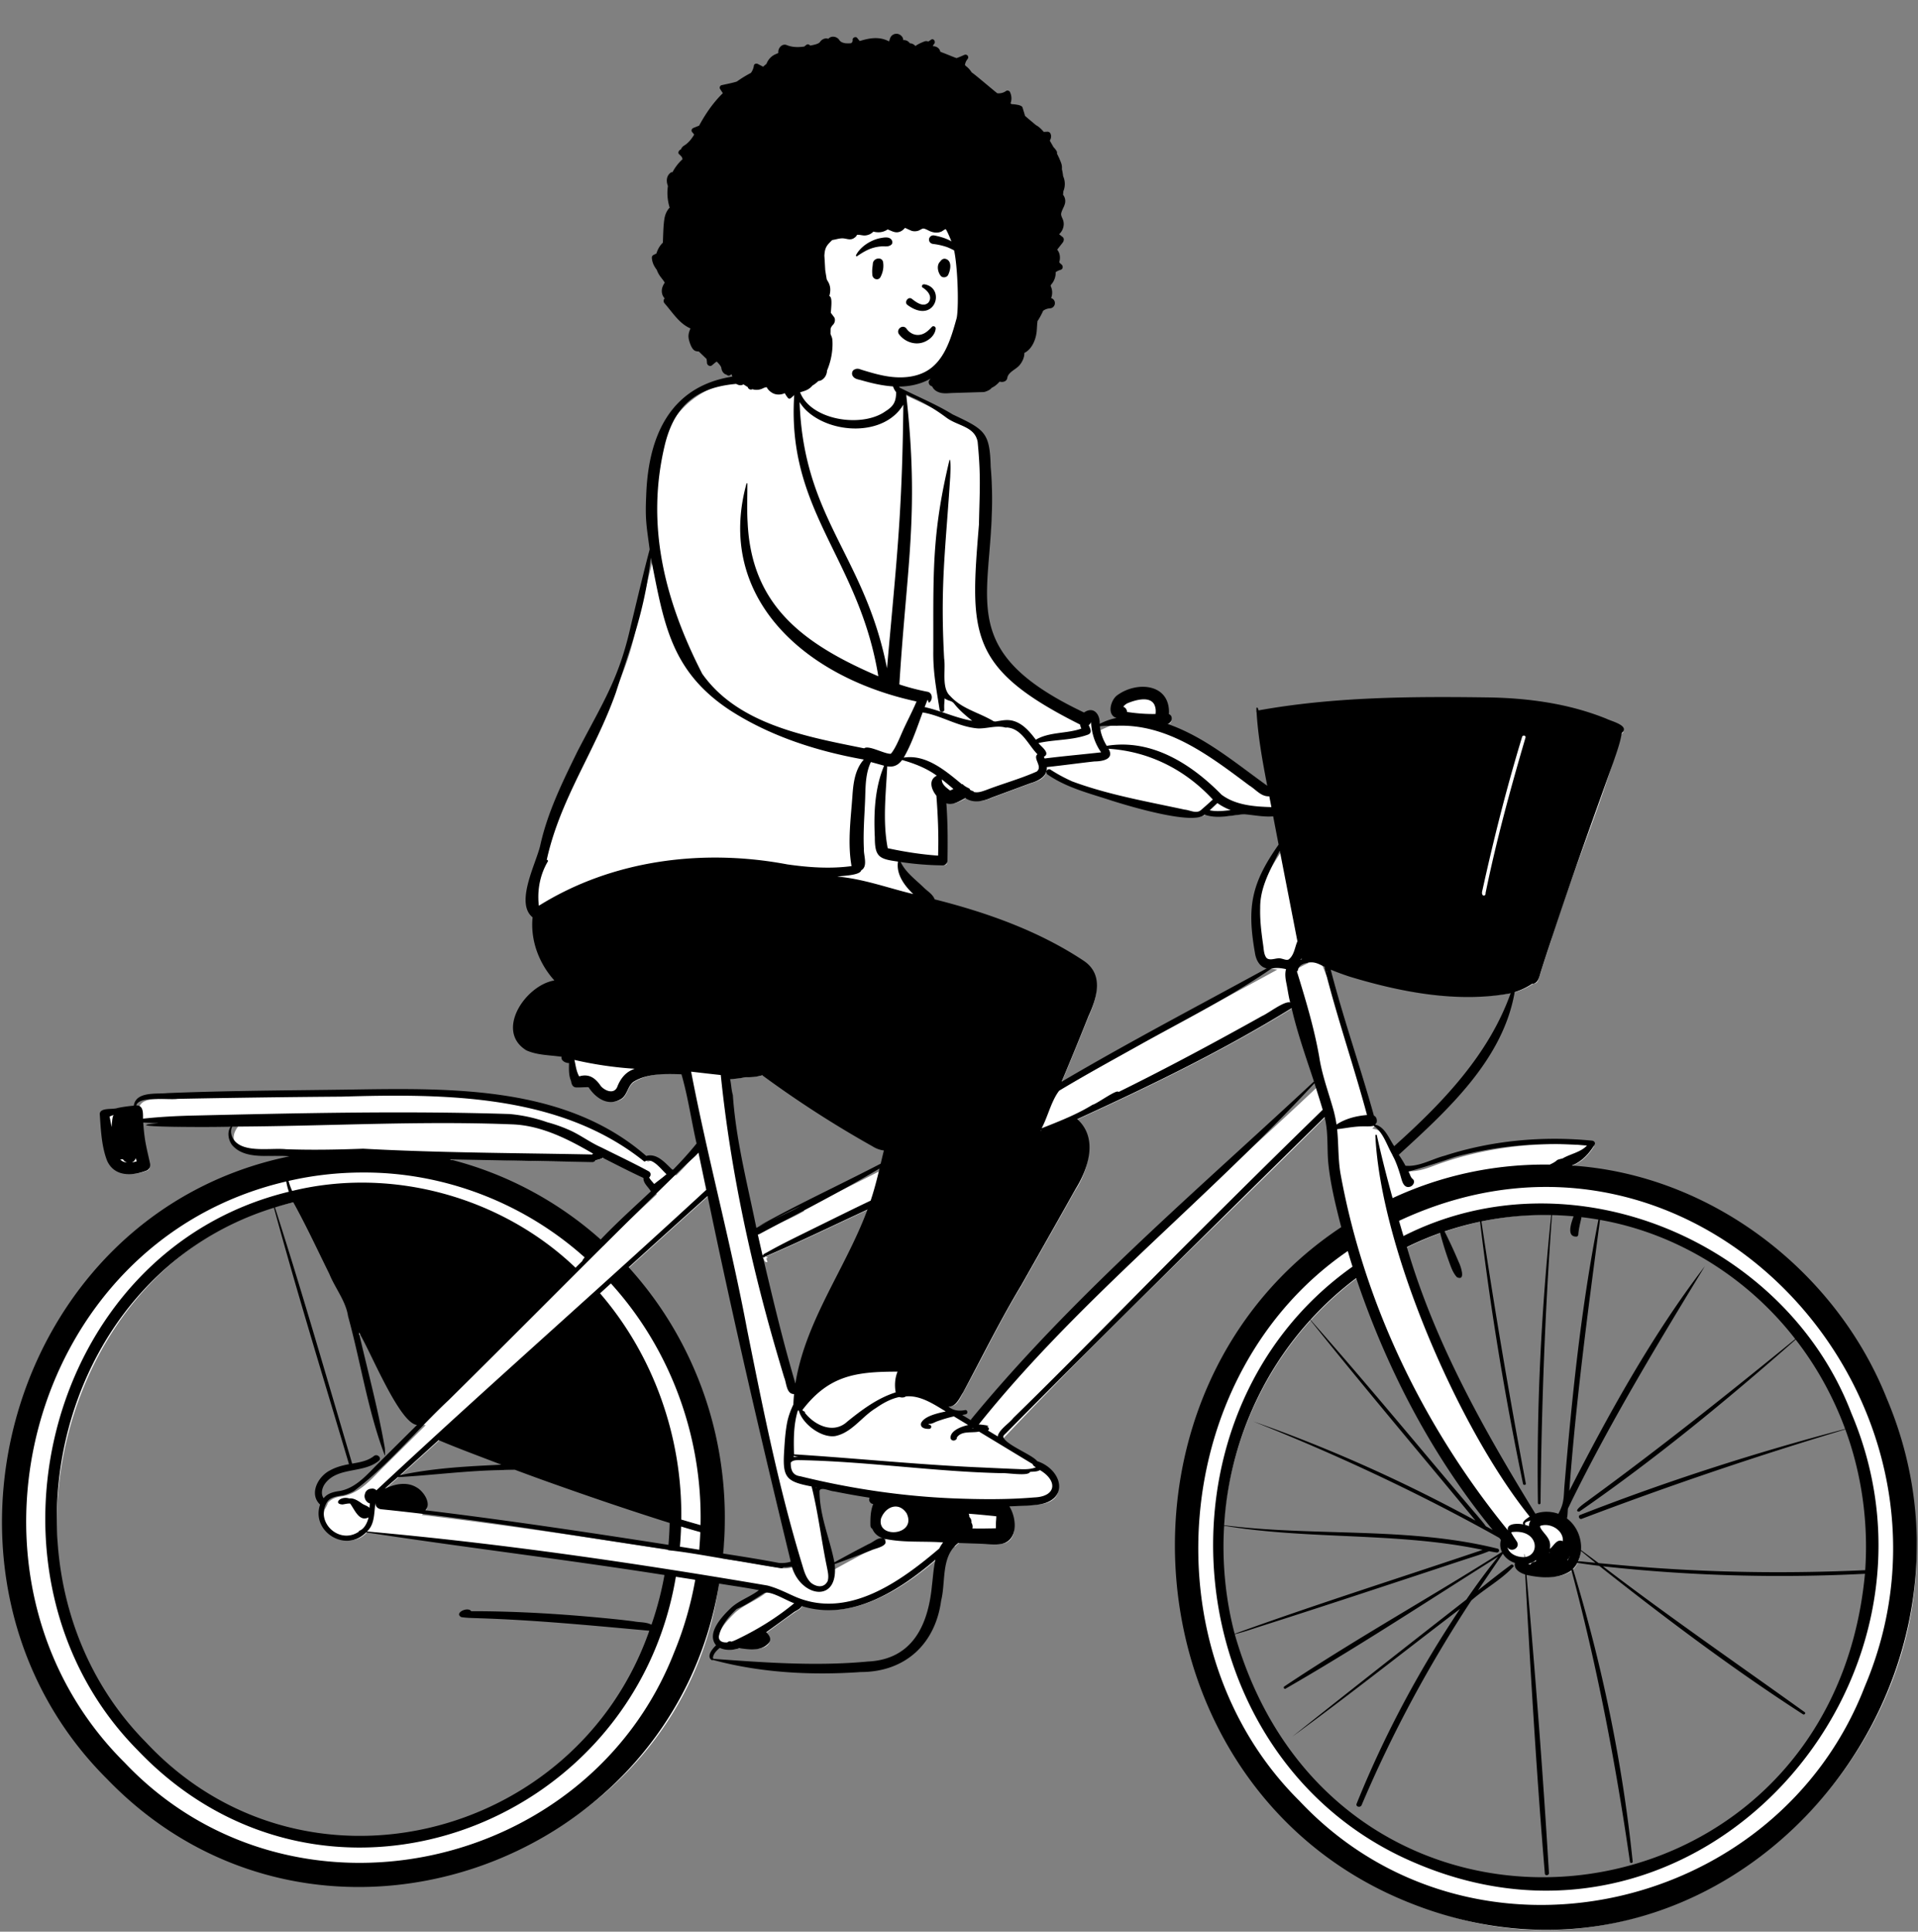 <svg xmlns="http://www.w3.org/2000/svg" width="853" height="859" fill="none" id="boy-cycling"><rect width="100%" height="100%" fill="#808080" stroke="none"/><path fill="#fff" fill-rule="evenodd" d="M831.861 699.601c-12.879 165.024-237.71 188.717-282.592 29.712l-.028.011a85.465 85.465 0 0 0-.677-2.467l.029-.007c-3.983-15.575-5.467-32.434-4.336-48.757l.002.001c2.152-33.682 16.51-67.35 39.552-91.954l.002.003a147.825 147.825 0 0 1 21.014-18.756c14.236 42.926 34.88 81.311 61.044 113.238l-1.013 1.248c1.262.698 2.515 1.395 3.767 2.096.433.525.905 1.113 1.332 1.654-1.746 4.458 1.962 8.785 6.346 9.638-1.335 3.136 1.936 4.376 3.899 4.941 6.467 1.48 14.066 1.802 18.963-1.821 6.323-5.784 4.104-17.197-2.731-21.534.028-.073.052-.147.076-.222a4.545 4.545 0 0 1-2.424-.991c-3.418-1.32-7.408-1.307-10.757.171-22.735-36.93-45.536-77.067-58.153-120.821a143.016 143.016 0 0 1 16.497-6.991l-.004-.008c.152-.051.606-.204.749-.258l.001.004a139.793 139.793 0 0 1 16.006-4.465v-.005c.476-.098 1.471-.306 1.952-.408v.006c9.642-1.942 19.686-2.857 29.69-2.715v-.002l2.261.045-.001.009c3.399.094 6.895.345 10.309.673-.033.126-.086.29-.153.48.279.014.551.056.818.121l.117-.511c2.695.304 5.416.672 8.092 1.126l.001-.002 1.916.332-.001.007c34.348 6.06 66.713 26.431 87.795 54.341l-.002.001c8.898 11.588 16.049 24.5 21.274 38.408h.002l.839 2.275-.006.002c7.02 19.555 9.959 41.025 8.499 62.154l.034-.002ZM586.265 482.969c-51.641 49.149-108.924 94.872-152.647 151.67l-8.176-4.935.826-.158c-2.733-.271-5.259-2.825-7.283-4.487 4.359.306 5.747 1.115 8.344-3.859 9.098-16.344 16.945-33.019 26.757-49.152 8.027-14.223 16.06-28.311 24.083-42.679 4.238-6.19 11.322-22.668-.353-30.954 30.586-13.948 65.826-30.703 98.492-51.027 2.642 11.948 6.766 23.505 10.556 35.023l-.599.558ZM410.777 396.53c-4.378-4.022-9.196-7.904-11.394-13.737a140.3 140.3 0 0 0 20.919 1.876c.427 0 .82-.4.825-.845.152-8.603.139-18.072-.64-27.265 3.672 1.818 6.62-.257 9.944-2.039 3.482 2.6 7.078 1.829 11.333 0 .04-.012 17.194-6.362 17.232-6.368 3.826-1.196 5.467-2.336 6.43-4.766.495.132 1.493.393 1.988.52 4.107 6.089 63.717 24.994 69.016 17.983 5.543 2.351 12.171.448 18.039.028 4.587.386 9.25 1.417 13.83.836.905 4.745 1.82 9.491 2.738 14.232-12.308 17.926-14.14 26.045-10.633 47.582.758 4.456 2.228 5.952 7.717 6.6-32.616 17.846-65.415 34.948-97.622 54.031a1681.583 1681.583 0 0 0 13.374-32.561c1.521-3.311 3.558-8.176 3.721-12.706 1.26-16.823-51.277-32.25-71.858-37.818-.582-2.394-3.225-3.806-4.959-5.583Zm167.549 30.837c.236-.409 1.165-2.362 1.391-2.814.526.994 1.557 2.835 2.216 3.731-1.285.461-4.43 2.179-5.676 2.837l2.069-3.754Zm-182.962 85.654c-.554 2.242-1.057 4.371-1.543 6.417-12.168 6.339-24.269 12.133-36.478 18.344l.386.712c-6.909 4.04-14.425 6.485-21.212 10.681-5.304-22.868-9.349-46.032-12.355-69.379 2.801-.103 5.586-.366 8.416-.943 2.825.07 5.472-.242 7.721-.984a475.818 475.818 0 0 0 49.392 31.884c1.897 1.263 3.875 1.673 6.019 1.869l-.346 1.399Zm-1.972 173.387c-1.904-.188-3.629 1.807-5.464 2.462a607.246 607.246 0 0 0-16.726 8.988c-1.896-11.013-6.638-21.204-6.962-32.591l-.182.344c-.689-1.336-2.089-3.72-2.895-5.003 1.348.314 3.897.899 5.226 1.201l-.149.206c1.723-.296 4.073.796 5.703 1.007 5.909 1.117 11.946 2.262 17.94 3.133-1.542 2.402-1.459 2.531 1.395 2.537-1.632 3.271-2.011 7.232-1.855 10.678.047.626.3.501.619.747.632 1.798 1.872 3.037 3.978 3.824l-.628 2.467Zm-52.064-125.175-.535-1.67.664-.224c-.105-.261-.521-.41-.846-.344l-.06-.19c16.379-6.988 32.409-14.845 48.564-22.289-9.487 27.368-28.339 51.027-33.073 80.053l-2.497.163c-5.56-18.767-10.108-37.988-14.507-56.576l.783-.265c-.108.819.705 1.534 1.507 1.342Zm11.79 135.536c-1.778.604-3.928.82-5.909.617-8.612-1.659-17.386-3.014-25.945-4.354 4.868-46.67-10.703-94.22-42.449-128.459a7733.644 7733.644 0 0 1 37.71-34.04c12.504 60.639 26.717 120.5 37.706 165.862l-1.113.374Zm-52.983-18.386a160.038 160.038 0 0 1-.651 11.184c-35.47-5.537-73.588-11.295-111.891-15.878l1.707-1.84c2.147-2.637-1.465-6.969-3.601-8.178-4.01-2.388-8.505-1.486-12.942.626l-1.47-2.058c8.193-7.413 16.4-14.763 24.557-22.215 9.478 4.037 19.072 7.526 28.634 11.225l-.374 2.299c2.136.01 4.288-.27 6.333-.062 23.622 8.805 48.549 17.278 69.719 23.937l-.021.96Zm-2.331 23.346c-1.443 8.065-3.586 16.022-6.32 23.705l-.02-.011c-29.833 94.375-159.221 126.469-226.372 51.429-75.423-73.812-38.621-220.365 67.046-242.559 6.049 10.874 11.13 21.838 16.556 32.849 2.609 6.365 7.319 12.019 8.386 18.993a306.848 306.848 0 0 1 1.998 7.683c.104.048.207.095.312.141l-.023-.1 2.336-.967c4.67 8.025 10.641 22.093 15.958 30.651 6.888 10.363 6.554 9.61 11.682 10.203-6.094 6.046-12.283 12.19-18.378 18.228-5.406 5.25-10.513 11.924-18.648 13.42-2.645.244-4.89 1.091-6.462 2.874-.367 1.108-.917 2.148-1.541 3.142-2.79 10.492 11.583 18.649 19.083 9.763 45.152 6.918 89.466 12.139 134.638 19.268l-.231 1.288ZM201.077 515.38c18.081-.252 39.953 1.947 63.878.611 1.425-.381 3.061-.663 4.153-1.456 6.377 3.241 12.858 6.584 19.415 9.61-.505 2.841 2.571 4.534 3.551 7.019-8.001 7.525-16.234 14.884-23.826 22.936-19.167-17.381-42.541-29.93-67.509-36.198l.338-2.522Zm649.574 150.23c-9.128-74.653-74.982-141.017-150.695-144.912l-.382-2.471c3.611-1.404 6.78-4.297 9.423-8.6-23.937-2.395-48.644.427-70.66 8.528-4.087 1.583-8.522 3.156-13.055 2.564-.657-1.3-1.454-2.658-2.33-4.024a.64.64 0 0 1-.111-.027c-1.338-.473-2.622-1.123-3.273-2.45-.602-1.227-.582-2.704-.832-4.023a.764.764 0 0 1 .126-.603c-2.098-3.608-4.048-7.258-8.549-7.662l1.481-1.58c.621-.719.25-1.995-.815-2.214-6.017-21.733-13.373-42.555-19.089-64.425l-1.834.527c-.234-.596-1.685-4.205-1.952-4.873l3.244 2.252-.387-1.5c28.432 11.037 56.041 15.901 82.56 11.277l.014-.078c3.133-.949 6.074-2.3 8.508-4.023 1.537.114 1.948-.801 2.696-3.313 1.562-5.151 3.318-10.342 4.984-15.368 9.555-31.203 22.715-61.171 31.377-92.21.227-.187 1.019-.941.861-.982-34.119-19.895-116.241-13.854-160.769-7.183.773 12.008 3.074 23.764 5.297 35.192-16.17-11.469-31.618-24.964-51.033-30.72l4.57-.93c.748-.123 1.223-1.569.439-1.873l-.899-.322c1.672-12.965-12.942-14.49-21.122-8.108-1.79 1.479-3.786 6.573-.472 7.692l-.148 2.484c-2.724.41-6.217 1.946-9.131 3.436.654-3.961-.809-9.386-5.433-5.651-66.288-30.308-37.531-61.438-42.915-110.576-.343-14.754-2.121-15.681-16.164-22.292-8.102-4.942-16.813-8.403-25.203-12.749l.596-.595-3.374-6.735-.344.101c-1.278-3.082-2.262-6.207-2.841-9.452-.337-3.769-2.102-6.054-6.306-6.775-10.572-2.223-21.146-.521-25.383 10.636l-.053.009c-1.028 2.948-3.012 5.958-5.482 7.395l1.529 1.366-.192.351-2.4-.715c.006-.13.02-.31.031-.441-1.348.612-2.946 1.073-4.581 1.071-51.193-8.683-66.522 31.329-58.912 75.456-3.016 11.388-5.68 22.794-8.43 34.128-8.026 37.833-32.124 61.347-40.331 97.918-2.165 8.887-11.151 25.232-3.262 30.932-1.352 10.445 3.036 21.667 10.864 29.521-11.826.332-28.305 19.6-14.358 29.08 5.075 2.222 11.17 1.966 16.706 2.925l-.426 1.42c.227 1.26 2.349 1.179 3.373 1.054-.003 3.024-.388 6.324.848 9.002.137 1.528.764 2.027 1.076 1.922 2.042.066 4.114-.187 6.178-.067 3.124 5.028 7.798 8.203 12.632 5.635 2.941-1.53 2.891-5.617 5.674-7.689 7.286-4.57 15.563-3.818 23.264-3.696 3.191 10.699 4.629 21.558 7.139 32.358-3.291 4.129-7.056 8.318-11.377 12.704l-.564-.131-.572.177c-3.283-2.935-6.929-7.943-11.589-6.119-38.905-35.185-101.505-29.775-149.606-29.43-21.756.257-44.221.494-66.284 1.497-6.294.146-10.354.611-10.571 5.34-4.16.181-7.25 1.203-11.164 1.506-2.444.129-3.718.325-3.802 1.02.473 6.75.74 13.812 3.095 20.117 2.465 6.239 9.987 6.234 15.73 3.93 2.154-.923.297-3.589.234-5.221a84.344 84.344 0 0 1-2.375-16.43c2.715.213 5.09.34 8.218.381l.053 1.449c5.5.214 28.88.626 34.582-.169-2.339 2.825-3.245 5.725-.999 8.907 5.931 6.602 16.867 3.596 24.656 4.592l.121 2.526C7.312 539.398-39.399 705.716 49.589 791.34c87.02 94.468 253.399 38.216 270.218-87.504 7.24 1.215 14.517 2.176 21.738 3.708-4.264 3.879-10.388 5.841-14.573 9.554-7.26 7.063-9.412 11.703-6.084 15.345l.062-.051c2.666 1.482 5.918 1.357 8.892.349 1.883.256 3.839.551 5.712.552 3.045-.063 5.924-.826 6.728-3.231.089-.914-1.663-2.47-2.516-3.233 4.695-3.275 9.416-7.037 14.804-10.586 1.319-.658 1.941-1.31 2.402-2.467 23.169 8.282 47.426-9.425 62.197-22.57l-.052.23c1.794-1.765 3.68-3.482 5.725-3.785a14.783 14.783 0 0 1 2.008-1.696l10.92.387c2.943.105 6.864.748 9.537-.243 6.19-2.976 3.543-12.098.395-16.301 4.961-.295 9.996-.212 14.923-.876 12.628-1.477 9.038-14.105-1.086-16.963-2.806-3.614-15.271-7.445-15.613-11.985 47.008-49.898 97.8-97.449 144.876-144.598 1.548 5.08 1.873 10.503 1.922 15.636.007 12.346 3.288 24.571 6.267 36.362-108.795 68.666-94.406 248.171 25.253 296.974 117.236 53.66 244.589-56.216 226.407-178.738Z" clip-rule="evenodd"></path><path fill="#000" fill-rule="evenodd" d="M709.147 509.041c-2.395 3.945-5.658 7.528-10.141 9.271 62.001 4.02 117.456 46.821 140.048 103.451 56.59 133.348-75.472 283.021-216.351 222.655-121.347-51.973-135.306-226.43-26.212-298.716-2.398-9.414-4.825-18.992-5.769-28.667-.209-2.359-.262-4.731-.314-7.103-.097-4.434-.195-8.865-1.322-13.195-46.866 46.115-93.729 92.242-140.031 138.903l-1.579 1.602c-.091.093-.2.192-.315.298-.435.399-.964.884-.987 1.385.523 2.019 4.624 4.294 8.476 6.431 2.884 1.6 5.629 3.123 6.629 4.404 11.159 3.72 14.579 17.302.495 19.322-3.132.434-6.3.543-9.464.651-1.135.04-2.271.079-3.403.133 2.95 4.755 4.074 13.653-2.16 16.315-2.366.865-5.172.661-7.792.471a61.32 61.32 0 0 0-2.264-.138l-10.465-.371c-5.454 4.111-6.001 10.746-6.537 17.264-.238 2.889-.474 5.755-1.135 8.368-2.559 19.124-15.828 31.759-35.735 31.763-21.915 1.535-44.576.359-65.82-5.406-.073.113-.219.215-.361.163-2.712-1.649.223-5.159 1.82-6.642-4.427-5.402 2.666-12.836 6.594-16.588 1.955-1.847 4.401-3.172 6.853-4.5 1.944-1.053 3.89-2.107 5.597-3.425-3.874-.774-7.783-1.38-11.691-1.987a538.756 538.756 0 0 1-5.978-.95c-20.618 126.898-180.439 182.016-272.185 86.936-89.017-88.518-44.876-251 81.058-276.919-2.237-.243-4.717-.211-7.259-.179-6.773.086-13.99.177-18.268-4.894-1.69-2.301-2.229-5.756-.603-8.143-3.05.314-54.217.391-32.042-1.555-2.283-.033-4.56-.111-6.83-.277.139 2.263.357 4.523.675 6.769.38 2.707.98 5.347 1.581 7.995.26 1.149.522 2.299.765 3.456.303 1.434-.423 2.851-1.892 3.276-6.454 2.416-14.168 2.526-17.277-4.682-2.205-5.876-2.634-12.304-3.052-18.552a580.09 580.09 0 0 0-.139-2.04c.078-2.04 2.672-2.177 5.02-2.302 1.125-.059 2.193-.116 2.9-.377 2.402-.506 4.789-.821 7.213-1.036.775-5.165 6.767-5.313 11.658-5.433 1.194-.03 2.323-.058 3.295-.157 20.984-.855 41.99-1.098 62.994-1.341 5.529-.064 11.058-.128 16.586-.203l2.903-.044c44.841-.68 94.991-1.441 130.462 29.535 4.165-1.189 7.473 2.062 10.287 4.827.45.443.888.873 1.315 1.271a.74.74 0 0 1 .393-.013c3.635-3.714 7.136-7.553 10.4-11.612-.889-3.875-1.649-7.784-2.409-11.693-1.246-6.413-2.492-12.827-4.313-19.094l-.26-.007c-6.974-.199-15.228-.434-21.228 3.447-1.186.955-1.829 2.298-2.469 3.633-.803 1.676-1.601 3.342-3.463 4.218-5.586 2.979-10.943-.957-13.893-5.536-.907-.029-1.806.009-2.703.047-.936.039-1.871.079-2.811.042-1.579-.088-2.065-1.425-2.27-2.849-1.018-2.339-.968-4.888-.92-7.365l.011-.628c-1.476.089-3.794-1.126-3.296-2.784-1.448-.211-2.917-.356-4.388-.501-3.852-.38-7.72-.762-11.262-2.341-14.144-8.661-.384-29.012 12.427-31.1-6.874-7.591-10.721-17.899-9.68-28.075-6.026-4.854-2.002-16.14 1.097-24.83.944-2.647 1.801-5.053 2.263-6.964 3.174-14.58 9.77-28.056 16.31-41.416l.299-.61a914.69 914.69 0 0 1 5.702-10.789c8.077-15.109 13.702-25.631 18.015-45.078.625-2.575 1.245-5.152 1.865-7.729 2.106-8.752 4.212-17.505 6.512-26.205a916.27 916.27 0 0 0-.481-3.544c-1.043-7.61-1.497-10.92-1.073-20.034 1.123-36.892 19.147-59.04 61.95-53.064 5.422-.363 8.316-3.978 9.91-8.767.147-.33.657-.086.572.237-.715 3.317-1.813 7.089-4.819 9.047-1.496 17.512 26.888 23.362 38.869 14.677 3.664-2.278 4.62-4.295 4.705-8.439-1.641-2.008-1.929-4.488-2.217-6.969-.154-1.33-.308-2.661-.672-3.918l4.43 8.841c2.658 1.348 5.351 2.619 8.042 3.889 5.285 2.493 10.563 4.984 15.554 8.046 14.253 6.735 16.524 7.909 16.893 23.336 1.322 14.833.281 27.46-.636 38.595-2.443 29.633-4.013 48.692 42.149 70.617 4.25-2.971 7.186.809 6.956 5.023 2.403-1.169 4.816-2.107 7.504-2.591-4.36-1.331-2.658-7.641.044-9.914 8.83-6.707 24.002-5.479 23.258 8.223 2.03.727 1.408 3.92-.616 4.332 13.475 4.691 24.937 13.183 36.29 21.593 2.68 1.985 5.353 3.965 8.045 5.89-2.113-10.89-4.098-21.853-4.747-32.891-.167-.058-.198-.313-.023-.388-.293-1.827.442-2.113.92-.224 33.313-6.005 67.514-6.23 101.292-5.779 18.21.228 36.537 2.653 53.466 9.516.435.224 1.128.484 1.925.781 3.119 1.166 7.826 2.925 4.844 5.53-.603 3.793-1.868 7.48-3.122 11.138-.214.625-.428 1.249-.638 1.873l-1.481 4.117c-8.718 24.246-17.435 48.489-25.491 72.958l-.636 1.909c-1.613 4.843-3.227 9.686-4.742 14.56-.072.23-.142.472-.213.72-.554 1.916-1.22 4.217-3.527 4.235-2.379 1.624-5.03 2.843-7.779 3.727-5.219 29.941-29.486 52.145-51.141 71.96l-.404.369c1.07 1.57 2.087 3.194 2.972 4.879 4.116.363 7.972-1.099 11.789-2.547 1.886-.716 3.763-1.428 5.658-1.914 20.957-6.799 43.681-8.863 65.595-6.691.859.086 1.582.965 1.046 1.795ZM577.87 800.811c75.94 80.898 212.188 50.649 251.431-50.749 53.968-127.157-74.226-269.344-207.113-207.163l.067.231a580.977 580.977 0 0 0 1.918 6.523c74.84-38.012 170.027 2.441 199.214 78.837 50.779 119.626-67.558 254.082-194.03 199.924-106.645-45.14-121.372-198.901-27.851-265.142a333.773 333.773 0 0 1-2.101-6.945c-79.196 54.314-89.242 177.356-21.535 244.484Zm131.68-105.847a728.998 728.998 0 0 1-6.464-5.313 14.572 14.572 0 0 1-1.218 4.597c2.562.232 5.122.474 7.682.716Zm-11.363-2.959c-.097.174-.2.345-.308.514l.014.042a.49.49 0 0 0 .015.046c.1-.199.192-.398.279-.602Zm-.638 1.026c-.179.267-.369.532-.571.789l.159.015c.164-.209.315-.429.451-.655l-.039-.149Zm-8.405-2.729c-.013.231.003.307.026.307.041 0 .113-.27.059-.28l-.012-.004-.073-.023Zm-2.318-8.487c.999 1.214 2.048 2.489 2.416 4.039.236 1.005.156 1.937.053 2.92.499-.392.957-.931 1.42-1.476 1.172-1.381 2.376-2.798 4.341-1.954.352-4.889-5.614-8.347-10-6.812-.045.051-.192.31-.149.401.366.994 1.127 1.919 1.919 2.882Zm-3.715 12.468c0-.196.034-.398.103-.584-1.031.889-2.28 1.449-3.624 1.723.339.107.692.202 1.036.295.371-.788 1.544-1.146 2.426-1.416l.059-.018Zm-3.249-17.854c-.801.253-1.701.539-1.691 1.292.299-.047.042.297-.105.312.639.147 1.27.356 1.88.615.015-.844.322-1.811.731-2.52-.22.112-.51.204-.815.301Zm-6.109 7.821c.298.445.596.89.877 1.346 1.571 2.677-2.449 5.015-4.265 2.468.105.332.238.65.397.945.123-.101.224.088.083.146 1.386 2.388 4.362 3.328 7.101 3.281-.147-1.888.07-1.913.19-.013 7.151-.926 5.946-12.611-5.794-11.106a5.529 5.529 0 0 0-.228.207c.464.971 1.052 1.849 1.639 2.726Zm-70.61-115.882a145.86 145.86 0 0 0-20.333 18.531c17.423 19.741 34.402 39.921 51.374 60.093 6.386 7.59 12.771 15.179 19.178 22.742.72.853 1.451 1.701 2.184 2.55 1.819 2.107 3.644 4.221 5.3 6.44.993.545 1.989 1.084 2.998 1.603-27.135-33.154-47.131-71.651-60.701-111.959Zm-58.726 110.114c-.984 16.148.593 32.6 4.673 48.052 24.599-8.912 49.466-17.13 74.328-25.347 12.002-3.967 24.002-7.933 35.971-11.977-20.358-4.296-41.104-5.242-61.859-6.189-17.777-.811-35.561-1.622-53.113-4.539Zm89.897 20.679c-24.541 8.11-49.084 16.22-73.715 24.062-.866.277-1.734.562-2.604.848-2.927.962-5.875 1.932-8.861 2.622 45.397 159.092 264.957 136.198 280.279-26.845-38.841 1.987-77.854.943-116.526-3.324 20.809 15.92 42.204 31.09 63.586 46.251 8.74 6.196 17.477 12.391 26.172 18.636.538.484-.152 1.242-.745.948-31.387-20.283-61.405-42.867-90.675-66.037a318.642 318.642 0 0 1-9.711-1.338 11.552 11.552 0 0 1-1.957 2.704c12.897 42.405 22.047 86.115 26.549 130.16.046.675-1.083.824-1.204.158-6.3-43.658-14.609-87.026-26.014-129.698-5.591 4.068-13.538 3.472-19.998 2.036 3.926 44.158 7.345 88.42 9.985 132.657-.064.976-1.6 1.293-1.819.242-3.718-44.274-6.305-88.7-8.745-133.073-2.46-.761-5.184-2.438-4.558-5.146-2.259-.698-4.23-2.214-5.386-4.125-1.217 1.797-2.438 3.59-3.659 5.383-2.479 3.643-4.958 7.284-7.401 10.95l1.488-1.182c4.341-3.447 8.685-6.898 13.155-10.164.523-.383 1.141.081 1.257.606-3.005 3.395-6.94 6.228-10.871 9.058-2.785 2.005-5.569 4.009-8.019 6.211-18.926 28.83-35.321 59.268-48.757 90.938-.559 1.323-2.78.758-2.224-.602 12.233-30.35 27.737-59.373 45.995-86.639-8.167 6.221-16.376 12.557-24.6 18.905-16.674 12.871-33.409 25.789-49.974 37.882 19.697-15.731 39.525-31.31 59.37-46.86l8.476-6.626 9.541-7.459c4.481-6.528 9.164-12.921 14.138-19.076a5615.467 5615.467 0 0 0-23.193 14.729c-23.608 15.045-47.261 30.119-71.438 44.029-.611.134-.929-.521-.573-.968 18.474-12.363 37.703-23.901 56.901-35.421 13.435-8.061 26.855-16.113 39.99-24.433-.772-1.615-1.003-3.467-.459-5.365a71.212 71.212 0 0 0-.756-.935c-35.024-19.601-72.789-37.279-109.443-51.775 34.153 11.92 67.181 26.835 98.876 44.091a8406.414 8406.414 0 0 0-23.412-28.205c-16.832-20.218-33.668-40.441-50.062-60.966-22.722 24.896-36.314 57.74-38.283 91.273 16.194 2.05 32.58 2.537 48.962 3.023 24.44.727 48.872 1.453 72.646 7.367 1.123.374.649 1.878-.48 1.709a77.297 77.297 0 0 1-3.303-.577c-2.508 1.048-5.113 1.877-7.712 2.703-.944.301-1.887.601-2.824.911-5.803 1.913-11.604 3.83-17.405 5.747Zm164.278-103.472c-30.666 27.046-62.522 53.213-96.203 76.503-2.911.006 1.316-3.044 3.353-4.513.44-.317.778-.561.919-.684 31.355-22.875 61.711-47.032 91.749-71.543-21.223-27.408-52.508-46.951-86.837-52.984l-.269 2.027c-5.227 39.403-10.456 78.819-13.381 118.468 17.596-34.412 37.007-69.466 60.284-99.892-20.462 33.639-40.89 67.341-58.376 102.596-.43.854-.849 1.729-1.27 2.608-.408.854-.819 1.713-1.246 2.563a27.502 27.502 0 0 0-.108 1.514c-.052.975-.104 1.956-.346 2.876 4.343 3.228 6.662 8.79 6.256 14.071 2.619 1.927 5.235 3.86 7.848 5.801l.655.062c4.488.426 8.974.851 13.467 1.228 34.718 2.968 69.638 3.454 104.439 1.852 1.446-21.264-1.559-42.819-8.851-62.606a1732.067 1732.067 0 0 0-117.284 39.791c-1.018.325-1.708-1.265-.731-1.706 38.485-15.04 77.941-27.74 117.951-38.261-5.273-14.323-12.733-27.838-22.019-39.771ZM642.45 547.614c2.273 4.471 4.341 8.989 6.289 13.599.809 1.607 3.35 8.689-.795 6.737-1.429-1.518-2.275-3.531-2.981-5.452-1.733-4.665-3.243-9.378-4.473-14.201a140.084 140.084 0 0 0-14.814 6.253c12.386 42.385 34.124 81.106 57.164 118.584 3.241-1.19 6.984-1.142 10.201.046 2.229-4.073 2.356-6.351 2.577-10.342.027-.485.056-.995.089-1.536 3.386-39.807 7.389-79.714 15.174-118.957a138.292 138.292 0 0 0-7.504-1.089l-.223.949c-.519 2.208-1.057 4.492-1.224 6.755-.036.393-.274.857-.721.93-4.735.28-2.387-6.208-1.436-8.835l.062-.17a140.646 140.646 0 0 0-9.611-.544c-3.143 42.623-4.646 85.322-5.093 128.04-.039.731-1.113.728-1.155 0-.664-42.704 1.472-85.562 5.9-128.05-10.465-.21-20.924.735-31.037 2.83 5.806 38.985 12.458 77.844 19.746 116.573.072.716-1.036.799-1.229.164-8.021-38.546-14.467-77.519-19.12-116.611a137.469 137.469 0 0 0-15.786 4.327Zm-47.282-37.45c.182 4.211.363 8.422 1.156 12.586 10.633 57.686 37.037 112.081 74.267 157.753.007-.002.015-.002.025-.002-.743-3.285 4.794-3.059 6.874-2.591-.694-1.081.928-2.203 2.061-2.985.294-.204.556-.385.735-.536-31.627-39.268-66.308-119.47-68.616-169.446 0-.368.579-.459.659-.088 2.054 9.367 4.439 18.677 6.999 27.936 21.907-10.186 45.655-15.242 69.902-14.902 1.21-.567 2.351-1.123 3.285-2.019.618-.298 1.172-.425 1.752-.557.219-.05.441-.101.671-.162 1.314-.77 2.759-1.341 4.203-1.912 2.436-.964 4.866-1.925 6.644-3.833-19.624-1.76-39.575-.045-58.585 5.054-6.883 2.33-13.787 4.596-20.801 6.524.251.39.435.843.618 1.296.308.76.616 1.519 1.242 1.982 1.333 1.132.243 3.055-1.178 3.473-2.372.701-3.308-1.656-3.801-3.404-1.101-3.916-2.394-7.831-4.385-11.407-.61-1.104-1.156-2.262-1.704-3.422-1.573-3.333-3.155-6.686-6.275-8.869-1.17.294-2.392.276-3.609.258a30.744 30.744 0 0 0-1.636.005c-2.491.038-4.965.4-7.43.761-1.194.174-2.386.349-3.576.486.273 2.666.388 5.343.503 8.021Zm-4.186-23.439c.735 2.385 1.471 4.77 2.141 7.174a58.155 58.155 0 0 1 1.27 6.177c3.985-2.648 8.812-3.843 13.565-4.244-2.623-9.738-5.571-19.461-8.518-29.177-3.667-12.093-7.331-24.175-10.357-36.257a2.202 2.202 0 0 1 .012-.405l-.265-.14c-2.647-1.4-4.614-2.44-7.784-1.609-1.897.382-3.487 1.264-3.825 3.199a.572.572 0 0 1-.455.491c3.841 12.494 7.654 25.041 9.92 37.943.876 5.759 2.585 11.301 4.296 16.848Zm-90.881 94.42c10.67-10.794 21.342-21.589 32.096-32.303a5669.47 5669.47 0 0 1 56.056-55.346c-.751-2.549-1.549-5.079-2.347-7.612-.44-1.396-.88-2.794-1.313-4.195-19.803 21.45-41.144 41.614-62.486 61.779-30.316 28.644-60.634 57.291-86.55 89.626a2.667 2.667 0 0 1-.315.345c.706-.011 6.595.694 3.518.82.883.22 1.497 1.336.595 1.862l2.19 1.322 2.185 1.319c.292-1.906 2.334-3.765 4.251-5.509 1.026-.933 2.016-1.834 2.682-2.692 16.673-16.272 33.054-32.843 49.438-49.416Zm-39.753 71.154c-.477-.32-.971-.652-1.062-1.224-7.964-4.817-15.926-9.635-23.886-14.458-1.018.22-2.14.258-3.269.297-2.541.086-5.114.174-6.595 2.341.059.361-.074.757-.421.925-.7.76-2.343.496-2.393-.902.108-3.272 5.125-4.972 7.844-5.589l-6.332-3.835c-2.576.572-5.108 1.34-7.585 2.241-.286.104-.593.246-.911.393-.855.396-1.791.83-2.625.649a2.038 2.038 0 0 0-.185.25l.162.07c.168.073.321.139.415.163 1.033.288.774 1.737-.247 1.787-1.59.078-4.16-.35-3.627-2.553 1.38-3.094 7.307-4.396 10.641-5.128l.332-.073c-.47-.283-.944-.572-1.424-.865-4.948-3.017-10.409-6.347-16.301-5.816-.88.614-1.95.57-2.942.272-3.831.8-7.293 2.749-10.462 4.955-2.33 1.413-4.403 3.297-6.475 5.18-3.477 3.16-6.95 6.316-11.63 7.239-6.342.855-14.617-5.616-16.094-11.336a2.722 2.722 0 0 1-.421-.096c-1.971 6.35-1.908 12.999-1.726 19.542 11.128.703 22.248 1.588 33.369 2.473 17.041 1.356 34.087 2.712 51.17 3.417 5.259.257 10.517.489 15.778.695 2.476.122 4.9.083 7.226-.79-.104-.076-.214-.149-.324-.224Zm-107.29-4.921c-.025.189-.058.379-.093.568.708-.127 1.436-.151 2.165-.146-.722-.088-1.436-.209-2.072-.422Zm106.869 18.521c9.863-.368 10.611-7.404 2.567-12.157-.999.601-2.306.668-3.474.729-.324.016-.637.033-.93.059-.468 1.451-5.178 1.062-8.876.756-1.674-.138-3.141-.259-3.913-.185-14.769-.335-29.489-1.609-44.201-2.883-14.913-1.291-29.818-2.581-44.756-2.892-.176-.001-.357-.004-.542-.007-1.538-.026-3.336-.057-4.131 1.135-.022 3.061.717 5.563 4.172 6.007 22.365 5.505 45.227 8.91 68.254 9.856 11.898.457 23.954.582 35.83-.418Zm-17.007 13.699c-.002-.793-.005-1.585.005-2.379.006-.34.037-.746.07-1.176.045-.584.093-1.212.084-1.777-4.088-.418-8.179-.827-12.278-1.13.211.452.316.946.29 1.427.684.627 1.068 1.604.931 2.55.496.779.667 1.738.416 2.591a162.9 162.9 0 0 0 10.482-.106Zm-89.865 30.174c23.752 10.73 47.335-6.398 64.674-21.169a14.657 14.657 0 0 1 1.711-2.702c-3.178-.241-6.338-.279-9.491-.316-5.635-.067-11.246-.133-16.883-1.367 2.393 2.517-1.162 3.675-3.76 4.521-.699.227-1.328.432-1.754.635a596.128 596.128 0 0 1-16.347 6.16c1.947 17.766-15.152 14.753-19.076 1.045-1.205.296-2.429.39-3.674.335a1.14 1.14 0 0 1-1.078.427c-4.366-.625-8.716-1.378-13.065-2.131-2.18-.377-4.36-.755-6.541-1.116-3.602-.548-7.198-1.163-10.794-1.778-6.62-1.132-13.242-2.265-19.909-2.982.008-.071.015-.144.02-.214-10.799-1.603-21.596-3.273-32.395-4.942-31.636-4.892-63.292-9.787-95.109-13.022-1.515-.147-2.793-1.276-2.562-2.888-.005.005-.01.007-.015.01-.181 1.055-.286 2.15-.391 3.25-.332 3.463-.669 6.98-3.4 9.504 59.663 5.319 119.067 13.978 178.069 24.033 3.436.881 6.604 2.338 9.791 3.803.658.303 1.317.606 1.979.904Zm32.99 29.092c19.891-.957 26.794-16.443 28.421-33.799.138-1.078.254-2.201.371-3.347.276-2.675.564-5.477 1.178-8.138-16.064 13.647-37.32 27.533-59.424 20.633-.468.922-1.458 1.486-2.419 2.034-.423.241-.84.479-1.205.743a4080.624 4080.624 0 0 1-12.218 8.856c1.46 1.357 2.615 3.234.995 4.942-3.204 3.473-8.199 2.787-12.553 2.189l-.271-.037c-2.807.887-6.066 1.134-8.81-.151-1.461 1.214-3.016 2.758-3.056 4.713.218-.199.271-.036.193.173l.255.019c22.775 1.657 45.749 3.328 68.543 1.17Zm-58.408-23.362c-3.463 3.275-6.951 7.316-7.904 12.06-.28 2.365 1.836 2.966 3.771 2.793.328-.451 1.23-.619 1.767-.336 1.175-.345 2.299-.894 3.38-1.431 8.776-4.265 17.08-9.432 24.558-15.643-1.032-.332-2.449-1.017-3.995-1.766-3.311-1.602-7.216-3.492-9.205-2.815a164.061 164.061 0 0 0-3.108 1.963c-2.979 1.911-5.955 3.821-9.264 5.175Zm-272.225 68.3c73.639 77.704 205.975 49.077 244.347-48.851a154.73 154.73 0 0 0 9.438-32.434 3438.29 3438.29 0 0 0-8.62-1.341C281.72 813.79 143.095 864.203 61.25 778.314c-76.508-77.217-41.756-221.945 67.229-248.361a26.371 26.371 0 0 1-1.167-4.562c-115.387 26.824-153.95 176.845-71.9 258.411Zm204.584-224.67c-26.795-24.048-62.216-37.861-98.519-37.73-11.267 0-22.344 1.255-33.142 3.748.395 1.532.944 3.009 1.595 4.448 44.467-10.87 93.199 2.725 126.032 34.148 1.015-1.008 2.034-2.017 3.051-3.025.064-.394.34-.741.609-1.08.135-.17.269-.338.374-.509ZM120.789 510.96c2.334-.049 4.533-.096 6.338.089 11.486.412 22.858.202 34.35-.232 24.94 1.364 49.873 1.742 74.829 2.12 9.022.137 18.048.274 27.078.457.098-.145.223-.276.375-.388-10.777-6.269-22.419-12.282-35.158-12.979-26.79-1.11-53.646-.462-80.494.186-14.943.36-29.884.721-44.81.778-.897 1.739-.582 3.854.475 5.535 3.004 4.731 10.53 4.572 17.017 4.434Zm-57.178-13.507c7.118-.765 14.29-1.169 21.452-1.351 47.148-1.1 94.395-2.199 141.534-.708 5.835.514 11.398 1.756 16.832 3.669a65.848 65.848 0 0 1 9.406 3.302c2.606 1.113 5.022 2.556 7.439 4 2.321 1.386 4.642 2.772 7.134 3.868 2.046 1.023 4.1 2.034 6.155 3.045 4.976 2.449 9.956 4.9 14.827 7.529 1.301.701 1.12 2.084.298 2.846.49.829 1.128 1.556 1.763 2.28.168.191.335.382.5.575a85.554 85.554 0 0 1 2.15-1.682c1.126-.862 2.254-1.725 3.311-2.674-.476-.411-1.042-1.007-1.669-1.669-2.249-2.37-5.287-5.571-7.82-4.051a.432.432 0 0 1-.477.025c-37.306-29.918-88.191-30.172-134.457-28.797a6054.67 6054.67 0 0 0-72.948.987c-1.155.18-3.067.135-5.236.085-5.365-.125-12.3-.287-13.215 2.819 3.018-.063 3.018 2.962 3.019 5.275 0 .216 0 .426.002.627Zm-3.22 17.523c-.31.978-.973 1.64-1.75 1.948a14.95 14.95 0 0 0 2.132-.472c-.136-.488-.262-.98-.382-1.476Zm227.692 12.927c-.794-.981-1.589-1.965-1.858-3.182a3.796 3.796 0 0 1-.053-.884c-5.436-2.528-10.786-5.251-16.132-7.973l-1.914-.974c-.726.435-1.8.704-2.796.954l-.551.139c-.256.464-.733.8-1.438.787a83583.84 83583.84 0 0 1-63.323-1.217c24.892 6.255 48.03 18.599 67.125 35.657 5.548-5.825 11.448-11.309 17.349-16.794 1.652-1.536 3.304-3.072 4.949-4.615-.365-.669-.861-1.283-1.358-1.898Zm-127.774 80.124c-1.725-7.618-3.45-15.233-5.518-22.733-.626-4.242-2.752-8.089-4.883-11.946-1.242-2.247-2.485-4.498-3.435-6.832-1.36-2.754-2.698-5.509-4.035-8.261-3.853-7.928-7.691-15.827-11.982-23.594a127.54 127.54 0 0 0-8.187 2.278c9.562 29.708 18.375 59.675 27.182 89.62 2.382 8.102 4.765 16.201 7.161 24.294l.189-.033c3.321-.576 6.807-1.182 9.483-3.334 1.475-1.187 3.578.779 2.303 2.024-3.135 2.665-7.223 3.449-11.276 4.227-5.013.962-9.975 1.914-13.02 6.401-1.185 1.902-1.621 4.332-.347 6.121 1.696-2.238 4.508-2.877 7.166-3.241 6.266-1.133 10.83-5.825 15.153-10.269.931-.958 1.852-1.904 2.775-2.801 4.933-4.887 9.864-9.779 14.794-14.671l1.624-1.611c-5.698-.515-14.058-17.639-20.139-30.096-2.344-4.801-4.349-8.908-5.732-11.104 1.199 5.245 2.469 10.479 3.74 15.713 2.875 11.849 5.752 23.703 7.814 35.706.067.569.073 1.136.078 1.703.005.492.01.984.055 1.477.013.113-.153.118-.19.026-4.787-12.637-7.781-25.854-10.773-39.064Zm44.779 111.075c-3.125-1.841 2.63-4.587 4.309-2.818.077.056.1.137.085.204 21.374-.027 42.712 1.371 63.966 3.534 2.785.287 5.566.615 8.343.965.894.176 1.823.261 2.754.346 1.802.164 3.611.328 5.184 1.161a145.969 145.969 0 0 0 5.779-22.099c-23.341-3.67-46.75-6.872-70.159-10.074-20.858-2.853-41.716-5.706-62.526-8.891-9.075 9.337-24.577-.399-20.47-12.361-5.042-4.737-.92-12.526 4.414-15.189 2.619-1.48 5.507-2.223 8.441-2.775-2.855-9.626-5.739-19.247-8.624-28.87-8.489-28.319-16.982-56.652-24.749-85.16-99.787 30.818-128.31 165.569-56.85 237.786 69.417 74.194 191.127 43.723 223.79-49.695-2.792-.252-5.586-.506-8.381-.76-22.3-2.029-44.679-4.064-67.093-4.78-.66-.029-1.326-.049-1.995-.069-2.081-.063-4.187-.127-6.218-.455Zm101.943-203.024c-.533.478-1.065.953-1.579 1.434-21.577 20.934-42.828 42.192-64.08 63.452-13.905 13.91-27.81 27.82-41.807 41.639-5.234 4.886-10.229 10.069-15.227 15.255-8.56 8.882-17.127 17.773-26.919 25.19-1.387.779-2.882 1.412-4.429 1.808-.503.109-1.027.198-1.556.289-2.321.398-4.746.814-6.056 2.941-5.313 8.955 5.754 19.099 14.439 12.868-.128.01-.437-.097-.197-.196 2.329-.609 3.851-3.776 4.283-6.006-3.296 1.748-5.277-1.497-6.94-4.222-.431-.707-.841-1.379-1.247-1.919-.796-.053-1.603.097-2.438.251-.299.055-.6.111-.906.159-4.258-.148-1.134-3.908 2.99-2.674 2.03-.274 4.086 1.168 5.72 2.327.404.265.849.467 1.292.668.708.322 1.411.642 1.934 1.212a22.79 22.79 0 0 1 .224-1.949c-1.804-.509-2.863-2.665-2.198-4.382.248-1.193 1.446-2.178 2.721-2.198-.072.013-.141.023-.211.036.108-.01.742-.108.715-.122.641.058 1.485.248 1.804.822 26.646-24.893 53.751-49.338 80.857-73.783 22.042-19.878 44.085-39.757 65.883-59.879-1.163-5.51-2.316-11.02-3.465-16.53-1.085 1.253-2.352 2.386-3.607 3.509ZM165.54 661.937c.01 0 .016.001.019.002l-.019-.002Zm29.525-21.522a60641.283 60641.283 0 0 1-17.191 15.6c14.784-3.206 30.037-3.964 45.107-4.68-2.614-1.012-5.236-2.009-7.86-3.007-6.723-2.558-13.452-5.119-20.056-7.913Zm-23.909 21.625c4.376-2.153 9.764-3.278 14.122-.602 2.968 1.613 6.785 7.096 3.929 10.174 36.135 4.368 72.129 9.766 108.083 15.371.28-3.226.457-6.47.529-9.736-19.184-6.039-38.217-12.559-57.142-19.352a1338.45 1338.45 0 0 1-11.723-4.317c-2.332.04-4.666.1-6.997.179-8.973.18-17.912.956-26.849 1.732-6.062.526-12.122 1.052-18.192 1.392-.652.588-1.325 1.17-2 1.755-1.276 1.104-2.565 2.22-3.76 3.404Zm139.808 27.115c.228-2.598.395-5.209.495-7.833a323.995 323.995 0 0 1-8.549-2.495 157.465 157.465 0 0 1-.541 8.959c2.865.452 5.73.908 8.595 1.369ZM266.86 575.13c23.879 27.681 36.68 64.051 36.118 100.59a397.83 397.83 0 0 0 8.574 2.482c.907-39.263-13.373-78.329-39.87-107.463-1.608 1.465-3.216 2.926-4.822 4.391Zm12.731-11.578c12.729 14.03 22.858 30.03 30.147 47.651 10.38 24.949 14.43 52.575 11.883 79.643l.218.034c8.21 1.285 16.431 2.571 24.58 4.141 1.771.138 3.567-.005 5.257-.573-13.068-53.973-25.728-108.164-36.988-162.58a7736.194 7736.194 0 0 0-35.097 31.684Zm75.056 131.995c.097.395.216.795.351 1.173-.05-.162-.1-.324-.148-.487-.069-.228-.136-.457-.203-.686Zm37.196-20.347c1.999-5.289 7.894-7.53 11.375-2.214 4.676 9.896-13.572 11.48-11.375 2.214Zm-4.736 3.088c-.056-3.179.043-6.52 1.252-9.479-1.343-.039-2.266-1.653-1.588-2.787a335.019 335.019 0 0 1-15.83-2.828c-.469.012-1.248-.207-2.106-.449-2.061-.58-4.579-1.289-4.357.769.072 6.9 1.932 13.486 3.791 20.072 1.048 3.71 2.095 7.42 2.823 11.187a591.095 591.095 0 0 1 15.269-8.176c.708-.279 1.384-.708 2.06-1.138 1.29-.818 2.583-1.639 4.114-1.428-2.011-.756-3.691-2.013-4.55-4.135-.501-.29-.862-.824-.878-1.608Zm-23.923-16.77-.38-.085c.072.119.139.241.206.363.051-.097.11-.189.174-.278Zm-42.628-183.466c-4.399-.468-8.795-.98-13.189-1.501 3.59 18.712 7.873 37.272 12.157 55.832 4.521 19.589 9.043 39.18 12.748 58.949l.566 2.817c6.786 33.77 13.586 67.608 23.602 100.626.15.478.293.961.437 1.447.821 2.764 1.656 5.579 3.816 7.662 2.614 1.977 5.847 2.292 7.403-.809.531-1.854.162-3.702-.214-5.583-.058-.291-.117-.583-.172-.875-1.003-4.829-1.829-9.722-2.655-14.615-1.192-7.067-2.384-14.13-4.11-20.991-11.09-2.112-12.926-3.849-12.249-15.102l.008-.123c.267-4.494.537-9.028 1.409-13.449.561-2.658 1.52-5.267 2.728-7.767.052-1.552.154-3.1.306-4.639-2.513.029-3.137-2.611-3.696-4.979-.213-.9-.416-1.761-.711-2.421l-.382-1.282c-.619-2.079-1.238-4.158-1.846-6.238-12.292-41.509-21.555-83.977-25.956-126.959Zm19.455 80.828c.031-.02.064.02.049.047-.221.427-.647.182-.806-.173 4.477 18.919 8.961 37.851 14.489 56.507 2.749-17.325 10.704-32.886 18.659-48.446 4.863-9.512 9.726-19.024 13.398-28.939a2598.219 2598.219 0 0 0-12.688 5.935c-11.004 5.17-22.038 10.355-33.101 15.069Zm10.56-16.907a2775.35 2775.35 0 0 0-13.039 6.909 1.072 1.072 0 0 1-.518.033 882.535 882.535 0 0 0 2.178 9.577c.03-.623.882-1.045 1.504-1.354.166-.082.316-.157.429-.224 5.245-2.987 10.665-5.662 16.08-8.335l1.795-.887c2.654-1.302 5.306-2.61 7.958-3.917 6.735-3.322 13.469-6.643 20.247-9.875 1.578-4.679 2.789-9.461 3.947-14.262-13.238 7.907-26.922 15.127-40.581 22.335Zm-25.383-59.04c.172 1.346.342 2.678.734 3.988 1.041 15.401 4.334 30.596 7.618 45.746.968 4.466 1.935 8.928 2.843 13.39 3.136-1.834 6.444-3.337 9.754-4.843 3.359-1.527 6.721-3.055 9.908-4.93-6.137 3.036-12.285 6.053-18.508 8.893 10.857-6.065 22.09-11.641 33.32-17.215 6.971-3.461 13.941-6.921 20.818-10.496.465-1.956.929-3.909 1.411-5.86-1.865-.232-3.519-.867-5.116-1.88a473.858 473.858 0 0 1-48.95-31.555c-2.339.698-4.891.9-7.361.857a48.87 48.87 0 0 1-6.953.864c.224 1.019.354 2.034.482 3.041Zm51.644 149.223c6.483-5.241 13.431-10.438 21.514-12.981-.57-3.073-.364-6.324.826-9.219-18.568-.009-30.544 1.676-42.31 17.034.104.304.422.472.702.62.341.18.626.33.405.661 4.45 5.668 12.826 9.534 18.863 3.885ZM274.454 483.481c1.259-3.334 3.356-6.357 6.807-7.785.328-.154.662-.297.995-.433a165.346 165.346 0 0 1-26.792-3.929c.143.608.266 1.227.389 1.848.374 1.883.751 3.787 1.727 5.476 4.457-1.358 7.266.828 9.636 4.311 1.788 2.059 5.692 3.748 7.238.512Zm-30.788-100.436a29.673 29.673 0 0 0-2.765 6.156c-1.393 4.363-1.796 9.015-1.254 13.574 32.638-20.393 72.906-25.501 110.509-18.385 9.449 1.346 19.064 2.047 28.559.756-1.501-8.443-.772-17.118-.053-25.674.145-1.724.289-3.442.415-5.152.391-5.779 1.042-12.02 5.094-16.556-20.837-3.705-41.64-10.379-59.43-21.862-25.105-16.47-29.094-36.63-34.224-62.555-.348-1.76-.701-3.547-1.067-5.361-2.396 19.94-6.58 32.657-12.201 49.738-1.062 3.229-2.176 6.614-3.338 10.232-3.807 10.787-8.678 20.685-13.509 30.504-6.902 14.026-13.724 27.891-17.254 43.952.32-.116.72.292.518.633Zm102.885-212.223c-27.01-1.913-44.399 1.557-50.75 26.499-8.793 35.862-.304 69.516 16.491 102.279 15.372 21.789 44.099 27.563 69.51 32.67l2.518.507c1.138-.914 4.039.122 6.805 1.109 1.991.711 3.911 1.397 5.054 1.313.051-.056.102-.117.153-.178a3.2 3.2 0 0 1 .332-.359c-.333.291-.331.29-.224.18.104-.106.308-.313.406-.457 1.566-2.287 2.7-4.883 3.794-7.412.002-.005.007-.019.012-.028a.06.06 0 0 1 .011-.025c1.248-2.928 2.365-5.212 3.482-7.495 1.116-2.281 2.231-4.562 3.479-7.487-50.271-10.803-89.486-46.674-75.624-96.926.07-.199.377-.171.38.05.009 1.861-.014 3.721-.038 5.581-.049 3.875-.098 7.749.149 11.627 1.678 36.394 23.756 53.713 58.128 68.453-3.725-22.817-11.934-39.632-19.739-55.619-10.897-22.32-21.007-43.028-17.028-76.209-2.162 1.2-4.714 1.727-7.301 1.927Zm55.196 9.124c-8.515 14.336-32.565 13.186-43.558 2.173a20.168 20.168 0 0 1-2.58-3.314c1.019 29.034 9.905 46.857 19.29 65.681 7.435 14.915 15.184 30.457 19.582 52.701.656-7.446 1.268-14.197 1.837-20.465 3.177-35.047 4.985-54.98 5.429-96.776Zm19.082 5.727c-4.782-3.559-9.905-6.698-15.424-9.047l-.139-.07a97.327 97.327 0 0 1-2.256-1.161c4.384 39.207 2.415 61.999-.233 92.651-.932 10.78-1.947 22.533-2.8 36.314a98.73 98.73 0 0 0 12.522 3.266c2.359.453 2.393 3.674.779 4.786-.151.272-.304-.174-.447-.593-.134-.391-.26-.758-.368-.491.005-.018.018-.045.033-.088-.449 1.057-.86 2.128-1.271 3.198 3.256.721 6.433 1.792 9.603 2.862 3.819 1.288 7.629 2.574 11.558 3.239-2.774-2.232-5.556-4.538-7.787-7.313-.815-1.134-1.515-1.36-2.351-1.631-.61-.197-1.292-.417-2.143-1.03-.04.892-.083 1.458-.118 1.921-.067.887-.106 1.396-.043 3.096.049 1.333-1.928 1.27-2.066 0-.232-1.482-.463-2.899-.685-4.271-1.223-7.527-2.228-13.719-2.126-21.974.007-3.31.006-6.462.004-9.487-.016-28.114-.026-45.186 7.189-75.266.062-.154.262-.121.282.037.271 2.073.185 4.156.1 6.239-.016.387-.032.774-.045 1.161-.475 7.396-.963 13.896-1.415 19.905-1.55 20.615-2.665 35.455-1.29 60.886.244 1.588.205 3.494.165 5.469-.087 4.232-.18 8.779 2.488 11.184 3.493 3.832 7.69 5.707 12.113 7.683 2.239 1.001 4.536 2.027 6.828 3.346.666.515 1.46.356 2.251.198a7.79 7.79 0 0 1 .883-.143c1.89-.325 3.735-.524 5.625-.073 4.577 1.106 7.745 4.909 10.421 8.468 3.516-2.067 7.558-2.613 11.607-3.16 2.935-.397 5.874-.794 8.619-1.772a10.392 10.392 0 0 1-.572-1.825c-49.881-25.006-48.934-40.31-44.953-88.901.06-2.877.128-5.418.191-7.746.278-10.31.444-16.446-.774-29.135-.919-4.56-4.493-6.1-8.287-7.734-1.94-.836-3.938-1.697-5.668-2.998Zm63.459 137.023c.695 1.466 1.544 3.254-.477 4.005-4.154 1.523-8.532 1.977-12.917 2.431-3.038.315-6.08.63-9.053 1.302.26.353.691.782 1.163 1.252 1.588 1.582 3.642 3.628 1.238 4.826.118.255.231.514.341.779 5.019-.636 10.059-1.151 15.099-1.667 3.345-.343 6.691-.685 10.031-1.062-2.804-3.949-4.29-8.672-4.473-13.471a2.67 2.67 0 0 1-1.06 1.379l.108.226Zm69.793 25.461c-16.867-12.606-35.226-26.327-57.466-25.413-2.447-.038-4.999-.04-7.451.232.295 3.067 1.42 6.056 3.04 8.69 20.041-3.264 37.746 8.173 51.052 21.726 6.292 4.707 14.552 5.301 22.178 5.524-.308-1.602-.621-3.208-.934-4.816-2.524.176-4.444-1.381-6.343-2.92-.826-.671-1.649-1.338-2.516-1.857l-1.56-1.166Zm-40.616-34.636c-1.968-4.261-8.797-2.177-12.159-.739-.729.419-1.314.882-1.742 1.505.985.332 1.67 1.333 1.659 2.311 4.19.657 8.456.983 12.701.902.139-1.271.1-2.357-.259-3.422.003.007-.215-.557-.2-.557Zm27.958 43.604a1.614 1.614 0 0 1-.102.1c-.645.572-1.284 1.179-1.928 1.79-.463.44-.928.881-1.4 1.315 2.864.624 5.831.306 8.741-.005l.578-.062c-2.089-.815-4.062-1.848-5.889-3.138Zm-118.867-5.613c.48-.181.964-.413 1.454-.673l-.651-.55c-1.476-1.249-2.951-2.496-4.476-3.679-.118 2.012 1.698 3.421 3.174 4.566l.199.155c.097.063.197.123.3.181Zm35.443-20.282c-2.786-3.772-5.649-7.648-10.664-7.747a9 9 0 0 1 .432.239c-2.65-.912-5.355-.545-8.045-.179-1.632.222-3.26.444-4.867.378-4.753-.386-9.082-2.041-13.409-3.696-3.623-1.386-7.244-2.77-11.11-3.409a435.846 435.846 0 0 0-1.372 3.741c-2.03 5.587-4.07 11.201-7.047 16.348 9.649-1.534 18.072 5.414 25.071 11.187l.844.696c.087-.038.175-.075.262-.111.739.83 1.719 1.328 2.679 1.815.159.08.317.161.473.242.011.561.584.752 1.125.932.245.081.483.161.659.271-.039.064-.075.13-.117.193 1.88.528 3.65-.103 5.495-.761l.297-.106c2.917-1.117 5.891-2.125 8.866-3.133 4.569-1.548 9.138-3.097 13.506-5.04 1.483-1.196.872-2.747.29-4.224-.518-1.315-1.013-2.571.015-3.465-1.2-1.216-2.285-2.685-3.383-4.171Zm-56.797 6.734c-1.19 1.595-2.729 2.82-4.966 2.918a8.597 8.597 0 0 1-1.651-.096 479.063 479.063 0 0 1-.413 7.093c-.617 9.788-1.239 19.657.625 29.311 7.379 1.603 14.861 2.768 22.401 3.304.311-8.891-.067-17.796-.753-26.661-2.172-2.609-3.724-6.962.174-8.898-4.606-3.346-9.953-5.429-15.417-6.971Zm-16.71 23.013c-.283 5.499-.566 11.002-.295 16.508-.052.844.094 1.87.245 2.94.364 2.56.763 5.375-1.422 6.571-.353 1.843-5.51 2.303-8.703 2.587-.822.073-1.513.135-1.959.205 7.996.698 15.697 2.857 23.393 5.014 3.458.969 6.914 1.938 10.396 2.774-3.916-3.747-7.675-8.788-6.774-14.438-8.31-1.121-10.315-2.018-10.311-10.709-.525-10.671-.056-21.953 4.122-31.927a399.684 399.684 0 0 0-5.873-1.626c-2.209 4.642-2.36 9.824-2.507 14.889-.024.83-.048 1.657-.081 2.477a537.598 537.598 0 0 1-.231 4.735ZM558.11 423.68c-3.627-20.624-1.523-30.907 10.532-48.093-.81-4.188-1.618-8.374-2.418-12.565-2.899.253-5.925-.125-8.894-.495-1.316-.164-2.621-.327-3.899-.433-1.506.11-3.037.312-4.576.514-4.426.582-8.927 1.174-13.139-.35-5.006 4.858-33.889-3.886-41.114-6.157-1.882-.624-3.78-1.218-5.678-1.812-8.003-2.504-16.021-5.013-22.985-9.834-1.376-.886-.09-3.067 1.295-2.176a70.578 70.578 0 0 0 9.647 5.214c13.042 4.838 26.666 7.669 40.276 10.497 3.231.672 6.461 1.343 9.682 2.041.725.059 1.492.268 2.266.48 1.734.474 3.507.958 4.924-.206a210.772 210.772 0 0 0 3.686-3.259c.558-.5 1.116-1.001 1.676-1.499-12.179-13.179-28.163-21.401-46.403-22.578 2.771 4.681-2.705 5.609-6.288 5.635-3.294.365-6.58.773-9.867 1.181-3.759.467-7.517.934-11.285 1.337.377 4.165-3.774 6.125-7.218 7.149-5.704 2.11-11.408 4.219-17.115 6.328-3.775 1.673-8.215 2.792-11.903.3-.355.184-.716.38-1.081.579-2.282 1.24-4.751 2.582-7.355 1.763.643 8.485.639 16.994.501 25.496-.013 1.124-.975 2.125-2.142 2.104-6.251-.108-12.505-.571-18.685-1.522 1.698 3.56 4.643 6.217 7.534 8.826a96.186 96.186 0 0 1 2.564 2.369c.523.535 1.121 1.033 1.723 1.535 1.351 1.126 2.722 2.268 3.307 3.881 23.231 5.854 46.399 14.084 66.353 27.366 9.036 6.149 5.795 16.476 2.001 24.705a1612.733 1612.733 0 0 1-11.885 29.025c22.206-13.069 44.902-25.329 67.59-37.584 7.879-4.257 15.758-8.512 23.614-12.802-3.272-.632-4.819-4.006-5.241-6.96Zm-94.995 78.959.237-.127c-.165.046-.334.09-.497.139a6.837 6.837 0 0 0-.041.095l-.032.072c.11-.061.221-.12.333-.179Zm109.569-62.231c-.169-.97-.338-1.941-.533-2.91-.43-2.093-.826-4.42-.201-6.525-2.175-.482-4.327-.756-6.542-.224-13.874 9.604-28.759 17.679-43.624 25.743-5.152 2.794-10.301 5.588-15.405 8.443a5337.248 5337.248 0 0 1-6.628 3.69c-9.628 5.352-19.259 10.706-28.693 16.383-2.151 2.822-3.514 6.367-4.875 9.91-.902 2.345-1.803 4.689-2.931 6.821l.978-.387c7.402-2.932 14.877-5.892 21.651-10.066.757-.156 2.651-1.317 4.693-2.569 3.119-1.912 6.583-4.035 6.862-3.109 17.879-8.803 35.478-18.13 52.924-27.732 3.639-1.996 7.269-4.007 10.888-6.039.939-.405 2.32-1.272 3.847-2.23 3.149-1.978 6.917-4.343 8.694-3.838-.48-1.774-.792-3.566-1.105-5.361Zm-139.93 194.758.207-.025-.143-.087c-.243.059-.484.124-.723.192.219-.028.439-.054.659-.08Zm-.993-3.63c.046-.186.128-.363.249-.524 35.711-43.34 77.446-81.463 119.043-119.459 11.151-10.185 22.291-20.362 33.304-30.627-.591-1.791-1.188-3.581-1.784-5.37-3.004-9.001-6.008-18.005-8.145-27.246-30.342 18.746-62.816 34.493-95.339 49.352 9.443 8.518 4.951 21.944-.833 31.222-5.367 9.614-10.793 19.196-16.219 28.777-2.628 4.641-5.256 9.281-7.877 13.926-6.599 10.942-12.503 22.24-18.407 33.54-2.463 4.713-4.926 9.426-7.439 14.114-.3.45-.599.963-.91 1.497-1.325 2.271-2.872 4.923-5.615 4.745 2.187 1.824 4.732 2.116 7.487 1.556 1.093-.125 1.297 1.633.257 1.861-.533.117-1.067.223-1.601.325l3.829 2.311Zm143.376-222.552-1.048-5.382-1.466-7.529c-1.157-5.937-2.313-11.874-3.463-17.812a306.101 306.101 0 0 1-1.673 3.341c-3.555 7.031-7.121 14.084-7.037 22.161-.159 5.552.551 11.119 1.338 16.605.045.308.082.645.122.998.184 1.638.407 3.633 1.492 4.749 1.02.732 2.265.505 3.538.272 1.025-.188 2.068-.378 3.025-.074.278.048.577.138.884.23.759.228 1.569.472 2.243.126 1.734-1.293 2.366-3.381 2.987-5.429.277-.917.553-1.827.924-2.653-.619-3.201-1.242-6.402-1.866-9.603Zm3.844 17.622a5.388 5.388 0 0 1-.229-.376c-.107.219-.22.434-.337.646a8.954 8.954 0 0 1 .566-.27Zm11.143 5.534-.041-.253a2.33 2.33 0 0 1-.231-.14l.363.911a29.479 29.479 0 0 1-.091-.518Zm81.692 9.572c-23.691 4.362-48.833-.518-71.591-7.412-2.838-.937-5.654-1.96-8.412-3.114 3.152 12.218 6.9 24.287 10.649 36.359 2.949 9.494 5.898 18.99 8.558 28.562 1.479.664 1.722 2.896.677 4.01 3.236.826 5.044 3.97 6.732 6.906.539.937 1.065 1.853 1.622 2.665 21.42-19.175 42.023-40.598 51.765-67.976Zm6.617-113.68c.313-.926-1.173-1.323-1.485-.402-6.827 22.431-12.613 45.245-17.634 68.131-.955 3.154 1.586 2.987 1.363 1.388 4.757-23.264 11.068-46.314 17.756-69.117ZM53.46 515.606a4.38 4.38 0 0 0 2.088 1.214c.323.084.651.137.985.167-.749-.221-1.464-.79-1.924-1.513a3.465 3.465 0 0 1-1.149.132Zm-3.852-14.408c.034-.504.08-1.008.136-1.51.024-.209.045-.433.068-.667.1-1.068.22-2.327.694-3.219-.603.232-1.203.472-1.806.718.367 1.545.65 3.11.908 4.678Z" clip-rule="evenodd"></path><path fill="#fff" fill-rule="evenodd" d="M429.95 113.918c-1.721-20.952-6.962-39.51-31.588-40.3-11.113.099-22.457 2.456-32.676 6.818-24.84 12.436-32.721 57.879-10.837 76.172a.232.232 0 0 0-.007.391c4.521 3.037 9.546 5.536 14.579 7.636 13.407 5.66 29.19 8.118 42.864 1.979 20.866-8.866 21.179-33.537 17.665-52.696Z" clip-rule="evenodd"></path><path fill="#000" fill-rule="evenodd" d="M471.022 104.152a6.23 6.23 0 0 0 1.821-2.917c.296-1.034.316-2.163.002-3.195-.336-1.107-1.061-1.988-.898-3.14.018-.113.041-.23.076-.348.627-2.169 2.169-3.734 1.617-6.137-.155-.679-.449-1.29-.858-1.77.046-.521.086-1.047.118-1.573.906-2.116.873-4.63-.092-6.713a25.322 25.322 0 0 0-.547-3.163c.115-.919-.045-1.93-.341-2.734-.52-1.415-1.162-2.808-1.86-4.179a1.533 1.533 0 0 0-.162-1.123c-.376-.64-.874-1.203-1.383-1.754-.36-.641-.722-1.278-1.081-1.906-.167-.289-.351-.61-.553-.948.552-1.024.847-2.02.263-3.224-.22-.452-.823-.785-1.32-.756-.543.033-1.09.057-1.641.078-1.03-1.242-2.197-2.356-3.447-2.998-1.266-1.071-2.55-2.123-3.799-3.197-.354-.306-.71-.611-1.063-.917l-.008-.025c-.261-.949-.554-1.885-.847-2.827-.183-.583-.239-1.194-.808-1.512-1.188-.664-3.016-.769-4.381-.882l-.406-.358c.62-1.647.509-3.398-.271-5.048-.265-.56-1.188-.814-1.695-.443-1.168.856-2.555 1.16-3.927 1.034-2.016-1.547-10.148-8.545-11.404-9.284-.016-.026-.028-.053-.045-.08a10.175 10.175 0 0 0-2.529-2.755l-.413-.43a5.237 5.237 0 0 1 1.134-2.615c.898-1.067-.198-2.439-1.452-1.88-.09.04-.181.08-.271.122-.964.43-2.03.896-3.141 1.29-.406-.153-.821-.29-1.199-.442l-4.046-1.624c-.666-.268-1.37-.494-2.014-.809-.225-1.492-1.722-2.47-3.278-2.42a2.91 2.91 0 0 1 .591-1.053c.8-.929-.268-2.652-1.412-1.825l-.243.172a19.58 19.58 0 0 1-.972.634 2.214 2.214 0 0 0-1.739-.039c-1.374.537-2.64 1.083-3.85 1.925-.049.034-.1.063-.149.096-.601-.725-1.554-1.209-2.412-1.204h-.047c-.641-.976-1.818-1.544-2.954-1.406.077-1.4-1.327-2.651-2.606-2.803-1.494-.177-2.841.689-3.289 2.144l-.374 1.216c-1.16-.585-2.385-1.033-3.664-1.256-2.912-.51-5.759.033-8.565.84-.281.08-.561.164-.841.246-.4-.463-.775-.937-1.134-1.38-.62-.763-2.107-.152-2.006.83.069.677-.206 1.164-.65 1.51-.487.072-.958.093-1.668.079-.939-.02-1.366-.048-2.347-.43-.458-.178-1.027-.646-1.294-1.066-1.021-1.609-3.617-2.042-4.853-.508-1.301-.568-2.944.216-3.666 1.322-.378.578-1.166.901-2.159 1.179a24.65 24.65 0 0 1-2.272.504c-.341-.462-1.059-.772-1.586-.384-.357.263-.703.533-1.045.81-2.635.363-5.257.376-7.77-.65-2.127-.87-4.081 1.504-3.73 3.496-.616.32-1.284.533-1.893.869a7.5 7.5 0 0 0-3.083 3.251c-.119.244-.226.491-.329.74a33.93 33.93 0 0 0-1.466 1.254l-2.389-1.224c-.597-.306-1.603-.093-1.721.698-.193 1.302-.662 2.382-1.331 3.286a54.434 54.434 0 0 0-6.274 3.848c-2.305.721-4.755 1.142-6.768 1.615-.69.163-1.066 1.062-.677 1.66l1.231 1.901a48.026 48.026 0 0 0-3.237 3.49c-2.826 3.356-5.191 7.034-7.307 10.93-.838.339-1.675.674-2.513 1.012-.807.326-1.171 1.262-.517 1.95.311.329.59.674.828 1.038-1.186 1.96-2.583 3.748-4.536 4.92a3.055 3.055 0 0 0-1.279 1.547c-.203.136-.404.28-.602.428-.552.416-.885 1.323-.238 1.861.454.38.88.831 1.241 1.33.078.283.158.568.238.851a21.077 21.077 0 0 0-4.458 5.78c-.269-.043-.544-.016-.768.15-2.026 1.494-2.086 3.876-1.271 6.004-.491 3.208-.175 6.495.772 9.603-1.246 1.242-1.996 3.035-2.302 4.763-.539 3.034-.576 7.702-.717 10.799-1.359 1.31-2.327 3.005-2.866 4.828l-1.362.676c-.403.2-.699.729-.674 1.174.115 2.156 1.005 3.859 2.187 5.402.418 1.189 1.038 2.286 1.85 3.337.562.722 1.111 1.413 1.595 2.191.05.078.08.151.103.201-.191.205-.349.546-.487.788-1.158 2.039-1.176 4.428.469 6.203-.619.506-.639 1.527-.093 2.153 3.559 4.059 6.525 8.995 11.463 11.151.022.037.042.075.06.112-1.001 2.404-1.136 3.654-.319 6.138.005.022.013.042.02.065.437 1.302 1.239 3.388 2.686 3.793.456.128.905.186 1.349.183 1.149 1.104 2.295 2.211 3.441 3.318.1.548.163 1.102.183 1.66.032.934.912 1.69 1.86 1.415.334-.098 2.179-1.888 2.518-1.878.17.17.336.34.501.513.61.639 1.455 1.645 1.525 2.314.135 1.259.963 2.702 2.299 2.957.502.508 1.304.661 1.919-.003.04-.042.08-.085.123-.122l.193-.023c.296.882.592 1.763.89 2.642.584 1.733 2.816 2.847 4.401 1.835.256.153.506.316.757.479.381.243.767.49 1.164.723l.065.193c.256.779 1.319 1.197 1.973.749a6.272 6.272 0 0 0 3.91-.05c.764-.261 1.494-.759 2.317-.827.051-.004.104 0 .156-.002.671 1.373 2.204 2.556 3.413 2.958 1.583.526 3.203.338 4.644-.307.389.777.877 1.512 1.461 2.192.323.375.908.295 1.241 0 .634-.561 1.263-1.124 1.891-1.689.455-.175.914-.385 1.393-.58 1.498-.611 3.141-.864 4.526-1.747a7.644 7.644 0 0 0 1.786-1.574 12.799 12.799 0 0 0 2.636-2.033c.396.003.81-.09 1.211-.292 1.678-.852 2.561-2.585 2.638-4.357a30.655 30.655 0 0 0 2.382-10.084 24.882 24.882 0 0 0-.005-3.443c-.06-.806-.263-1.345-.569-2.073a6.462 6.462 0 0 1-.268-.696c.017-.772.028-1.543.038-2.312a4.331 4.331 0 0 1 1.095-1.76c.8-.786 1.166-2.419.439-3.39l-1.419-1.886c.133-2.697.78-6.989-.655-7.439.058-.401.181-.797.251-1.195.336-1.913.136-3.623-.883-5.296a12.19 12.19 0 0 1-.541-.956l-.278-1.653a91.485 91.485 0 0 1-.404-2.566c-.063-1.097-.121-2.194-.183-3.293a315.425 315.425 0 0 0-.191-3.038c.028-.453.068-.906.126-1.359.343-2.702 1.449-3.701 3.365-5.579.301-.048.599-.1.892-.16 1.367-.283 2.796-.722 4.203-.564 1.527.171 2.894.829 4.378-.012.437-.251 1.397-.942 1.48-1.49a.352.352 0 0 1 .022-.088 3.39 3.39 0 0 1 .319-.03c1.178-.04 2.304.423 3.493.296 1.407-.151 2.666-.774 3.493-1.698 1.061.26 2.144.378 3.245.233.923-.12 1.75-.421 2.568-.867.594-.32.406-.413 1.053-.152 1.472.596 2.803 1.382 4.461.974.86-.211 1.602-.674 2.227-1.297.148-.146.398-.363.566-.569.788.398 2.769 1.297 3.095 1.377.922.226 1.9.191 2.798-.11.66-.22 1.467-.821 2.046-.944.75-.16 2.415.882 3.31 1.24 1.57.628 3.233.783 4.822.135.547-.223 1.61-1.112 2.019-1.104.665.818 2.52 5.298 3.077 6.933 2.254 6.611 2.838 27.251 1.798 32.517-.04.155-.083.308-.126.463-1.278 4.58-2.61 9.238-4.749 13.505-2.019 4.021-4.81 7.642-8.814 9.838-4.153 2.278-9.027 2.877-13.697 2.569-3.006-.195-5.963-.799-8.871-1.555-1.52-.393-3.027-.831-4.527-1.287-.654-.198-1.319-.383-1.961-.614-1.133-.408-1.727-.44-2.813.083-.988.476-1.241 1.88-.727 2.764.837 1.443 2.372 1.543 3.854 1.963 1.509.429 3.024.839 4.549 1.207 2.921.702 5.89 1.24 8.884 1.488 5.361.448 10.885-.243 15.765-2.579a20.93 20.93 0 0 0 1.598-.854c-.191.265-.384.531-.58.794-.541.728-.14 1.968.62 2.366.24.125.481.245.724.363.033.078.068.155.108.233.695 1.392 2.149 2.213 3.631 2.569 1.761.421 3.732.123 5.522.07l4.977-.15c.392-.01.783-.023 1.174-.035l5.908-.178c1.755-.053 1.672.083 3.32-.619a4.915 4.915 0 0 0 1.843-1.354c.316-.14.622-.301.915-.483.943-.586 1.781-1.373 2.553-2.239 1.312.413 3.15.03 3.405-1.615.412-2.632 3.837-3.756 5.437-5.659 1.291-1.535 2.214-3.546 2.166-5.476 3.255-1.573 5.026-5.717 5.439-9.233.193-1.63.163-3.375.442-5.033.123-.132.233-.273.326-.423a35.044 35.044 0 0 0 2.156-4.071 5.633 5.633 0 0 1 2.952-1.055c2.638-.152 3.134-3.705.619-4.562l-.035-.012c.682-1.703.624-3.719-.203-5.331.035-.176.067-.348.1-.524 1.412-1.515 2.222-3.621 2.132-5.671a6.932 6.932 0 0 1 2.156-1.022c1.221-.335 1.229-1.823.326-2.489a4.224 4.224 0 0 1-.915-.926c.624-1.873.378-4.039-.898-5.577l2.43-3.11c.537-.686.82-1.85 0-2.501a392.74 392.74 0 0 0-1.575-1.25Z" clip-rule="evenodd"></path><path fill="#000" fill-rule="evenodd" d="M404.141 151.974a10.205 10.205 0 0 1-4.29-3.295c-.382-.509-.481-1.046-.401-1.537.09-.552.417-1.053.864-1.389.448-.337 1.008-.503 1.549-.418.471.073.939.331 1.31.864l.077.107a6.774 6.774 0 0 0 2.476 2.075c.936.45 1.982.66 3.065.538 2.062-.233 3.483-1.347 4.994-2.859.188-.191.375-.388.563-.588a.887.887 0 0 1 .467-.359 1.024 1.024 0 0 1 1.152.393c.115.17.181.38.16.621-.139 1.567-.959 2.966-2.125 4.064-1.294 1.22-3.01 2.064-4.626 2.36-1.78.326-3.593.092-5.235-.577Zm6.075-24.178c1.893 1.149 4.779 3.829 2.742 6.679-2.398 2.512-5.851-.369-7.552-1.671-1.577-1.01-3.35 1.587-1.886 2.766 12.293 9.088 17.282-7.474 7.654-9.125-1.061-.182-1.454.995-.958 1.351Zm-22.03-10.572c.21-2.593 4.165-3.182 4.558-.616.353 2.299-.062 4.41-1.099 6.48-.991 1.977-3.481 1.055-3.669-.746-.253-2.413.08-3.505.21-5.118Zm30.107-1.148c.552-.721 1.348-1.214 2.302-.935 2.98.869 2.102 5.094 1.055 7.151-.569 1.117-2.407 1.4-3.238.416-1.354-1.603-2.002-4.805-.281-6.385.047-.082.099-.164.162-.247Zm-26.69-10.199.471-.082c1.456-.252 3.267-.494 4.297.675.546.62.735 1.773 0 2.366-1.292 1.044-2.72.64-4.268.728a16.987 16.987 0 0 0-3.731.635c-2.697.769-4.893 2.174-7.196 3.717-.302.202-.611-.184-.467-.466 1.33-2.6 3.906-4.736 6.486-6.038 1.377-.694 2.884-1.271 4.408-1.535Zm23.974-1.165.36.074c3.921.818 9.016 2.453 10.873 6.299.07.544-.004.661-.065.737l-.02.025c-.051.065-.091.155-.327.229-.065-.016-.131-.032-.198-.05-.851-.223-1.525-.529-2.177-.848l-.707-.348c-.82-.401-1.647-.788-2.524-1.074a29.86 29.86 0 0 0-5.75-1.268c-.424-.049-.832-.192-1.154-.437a1.735 1.735 0 0 1-.645-.981c-.138-.553-.098-.972.199-1.471.224-.375.543-.635.911-.784.374-.152.8-.188 1.224-.103Z" clip-rule="evenodd"></path></svg>
